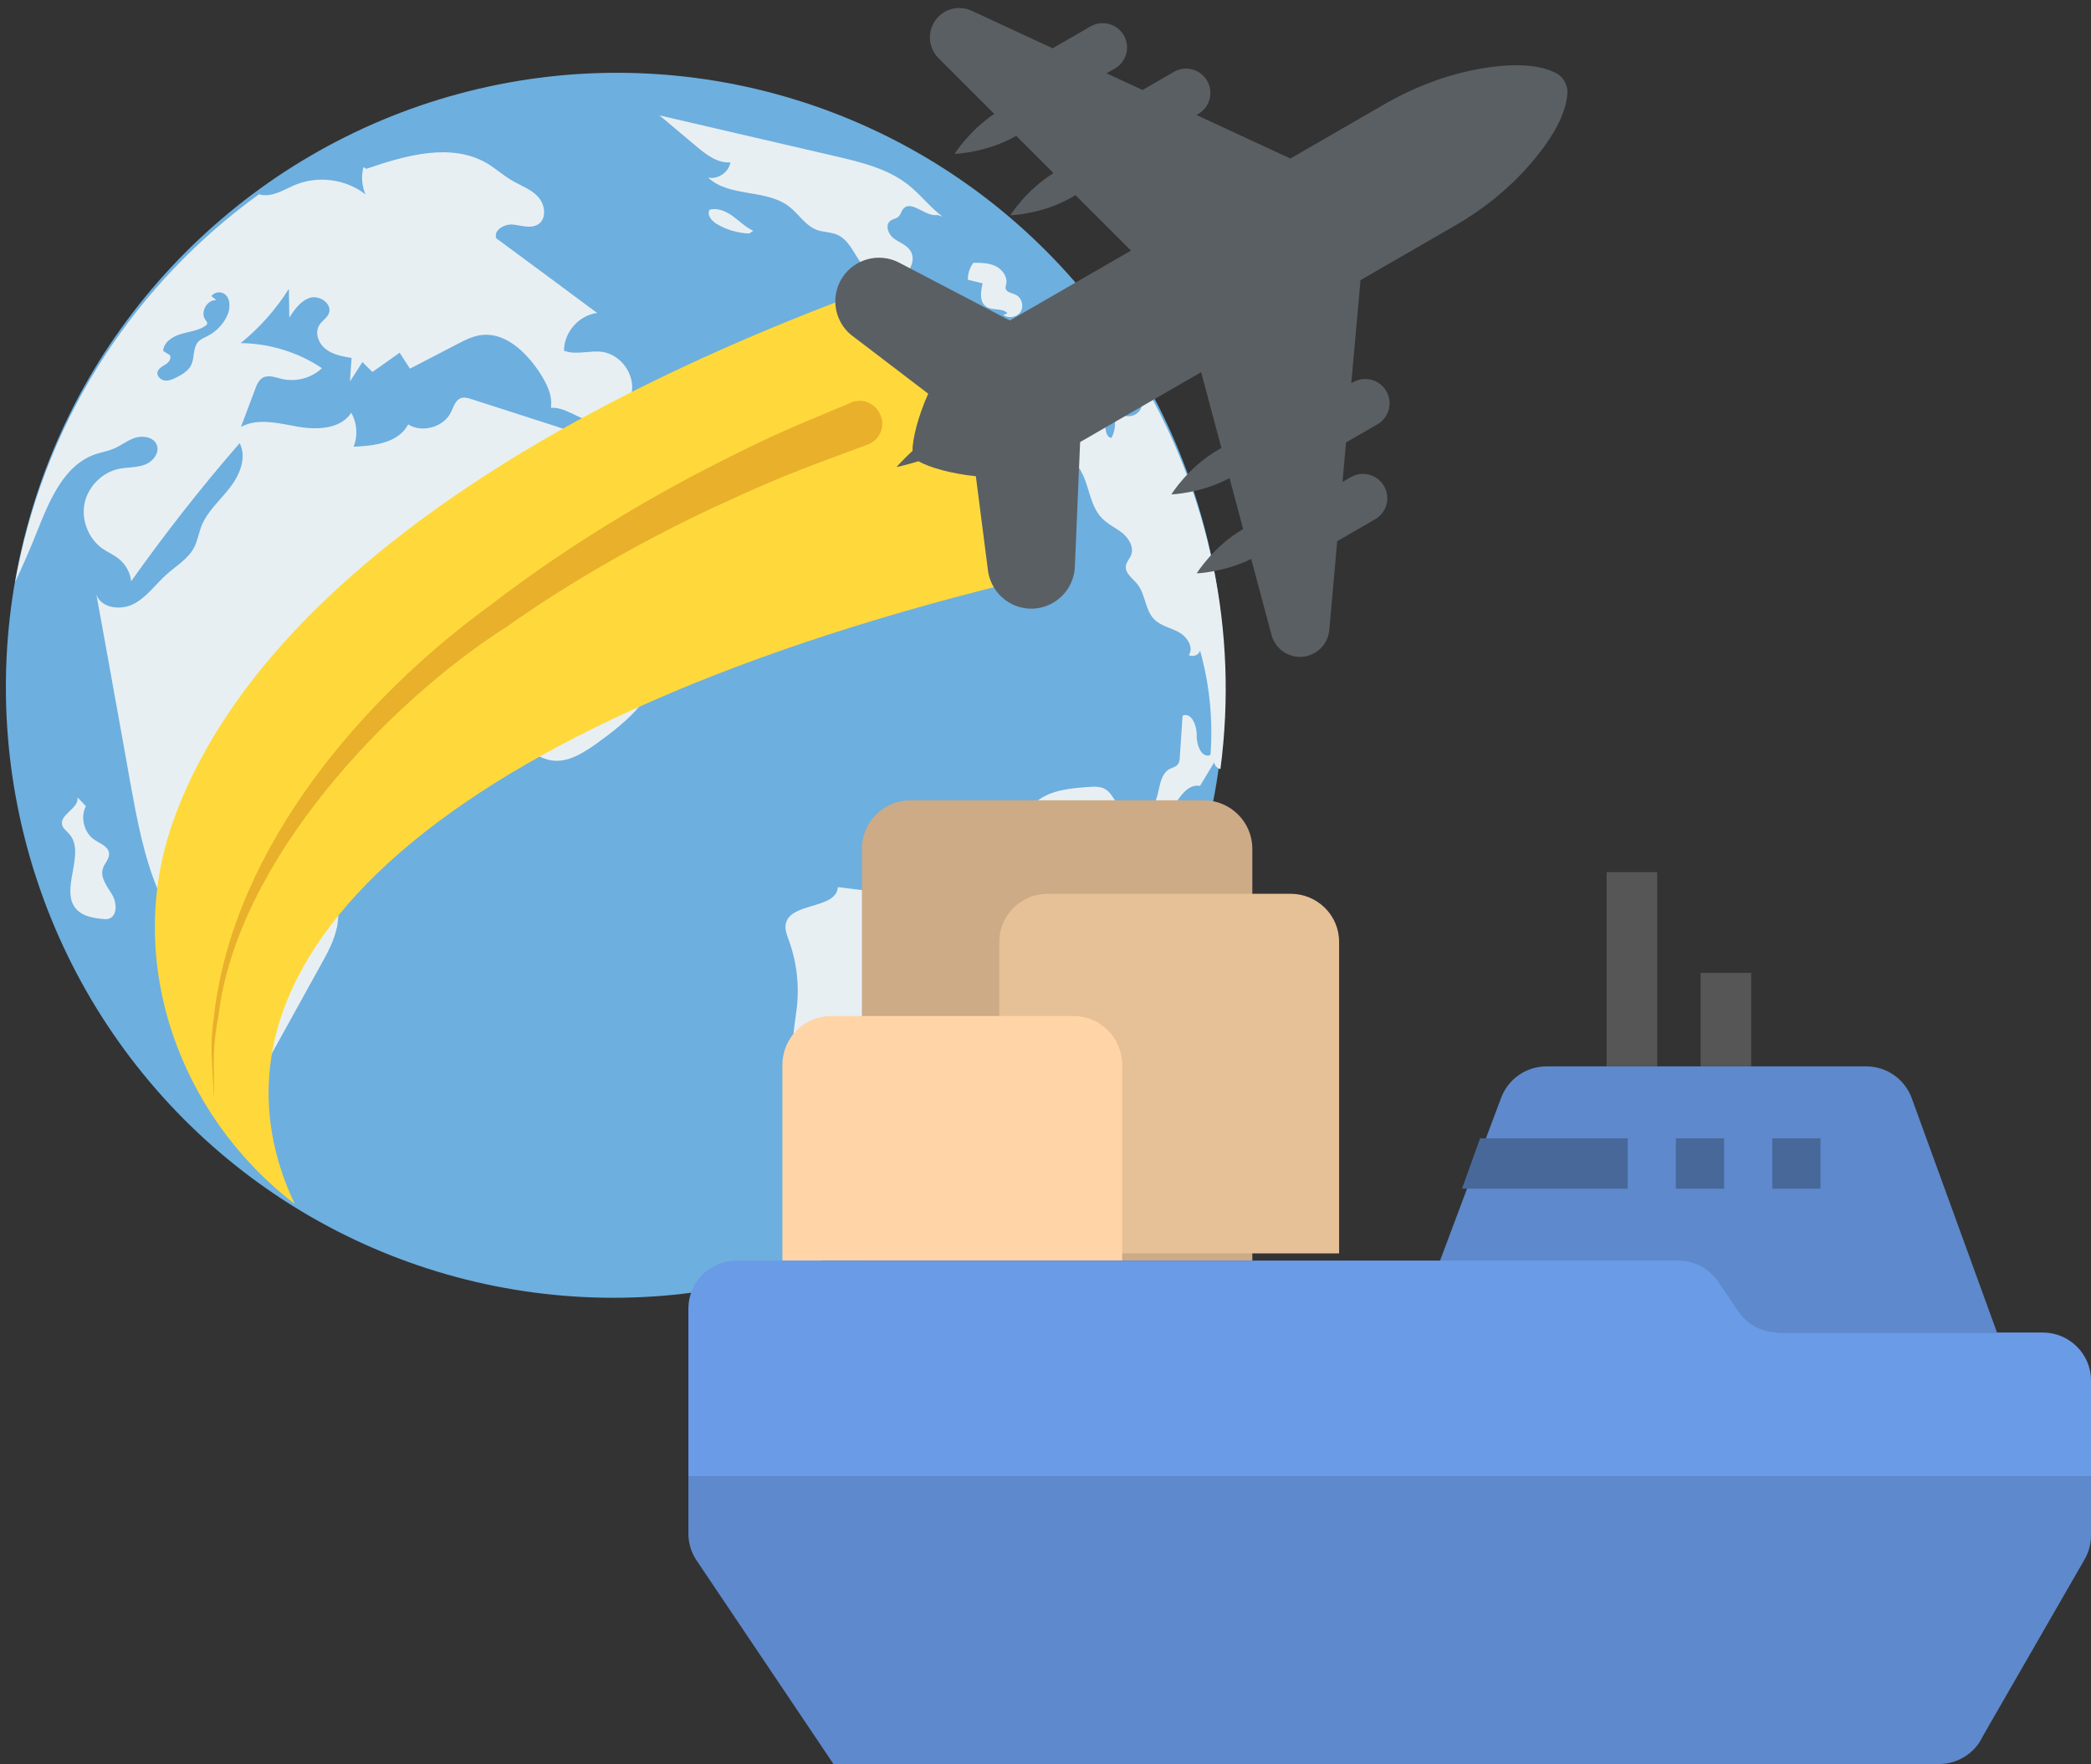 <?xml version="1.0" encoding="UTF-8"?>
<svg width="243px" height="205px" viewBox="0 0 243 205" version="1.1" xmlns="http://www.w3.org/2000/svg" xmlns:xlink="http://www.w3.org/1999/xlink">
    <rect x="0" y="0" width="243" height="205" fill="#333333" stroke="none"/>
    <!-- Generator: Sketch 51.3 (57544) - http://www.bohemiancoding.com/sketch -->
    <title>Group 2</title>
    <desc>Created with Sketch.</desc>
    <defs></defs>
    <g id="STATIC-PAGES" stroke="none" stroke-width="1" fill="none" fill-rule="evenodd">
        <g id="PARTNER-WITH-US" transform="translate(-141, -742)" fill-rule="nonzero">
            <g id="CONSILIDATE" transform="translate(108, 695)">
                <g id="Group">
                    <g id="Group-2" transform="translate(17, 14)">
                        <g id="globe" transform="translate(99.757, 102.481) scale(-1, 1) rotate(-15) translate(-99.757, -102.481) translate(19.757, 18.293)">
                            <ellipse id="Oval" fill="#6DAFDF" cx="89.214" cy="97.172" rx="70.785" ry="71.204"></ellipse>
                            <g id="Group" transform="translate(18.429, 30.995)" fill="#E8EFF3">
                                <path d="M32.378,124.037 C32.362,124.063 32.341,124.079 32.325,124.106 C32.43,124.137 32.53,124.185 32.636,124.211 L32.378,124.037 Z" id="Shape"></path>
                                <path d="M34.395,23.725 L34.269,23.429 C35.465,23.328 35.596,22.499 36.513,22.251 C37.556,21.981 37.182,22.325 38.193,22.356 C39.01,22.377 39.468,23.001 40.427,22.631 C40.179,23.017 39.789,23.265 39.405,23.519 C38.599,24.015 37.782,24.528 36.855,24.676 C35.933,24.823 34.875,24.528 34.395,23.725 Z" id="Shape"></path>
                                <path d="M44.456,87.9 C44.399,88.523 43.998,89.046 43.645,89.553 C42.07,91.788 41.032,94.43 40.669,97.145 C40.311,99.75 40.216,102.983 37.861,104.119 C36.518,104.758 34.701,104.51 33.758,105.678 C33.463,106.032 33.305,106.486 33.147,106.914 C32.457,108.916 31.767,110.919 31.071,112.921 C30.355,112.81 29.623,112.683 28.911,112.556 C29.744,112.884 30.26,114.078 29.696,114.834 C28.906,114.348 27.8,114.791 27.3,115.584 C26.815,116.376 26.815,117.375 26.999,118.289 C27.563,120.999 29.702,123.297 32.33,124.111 C31.809,124.961 30.408,124.486 29.586,123.836 C23.66,119.229 19.398,112.525 17.733,105.197 C17.143,102.613 16.838,99.882 15.505,97.605 C14.388,95.682 12.618,94.213 11.507,92.285 C9.948,89.543 9.848,86.082 8.004,83.531 C6.971,82.078 5.354,80.266 6.439,78.855 C6.877,78.268 7.767,77.745 7.472,77.085 C7.372,76.868 7.156,76.726 6.993,76.536 C6.366,75.769 6.903,74.66 7.298,73.751 C7.962,72.166 8.072,70.433 7.946,68.685 C6.36,67.068 5.154,65.103 4.459,62.947 C4.043,61.632 3.49,59.983 2.115,59.878 C1.825,58.858 1.519,57.844 1.235,56.824 C1.082,57.167 0.719,57.373 0.329,57.394 C2.447,41.201 9.937,26.873 20.847,16.101 C21.068,16.016 21.3,15.9 21.531,15.784 C24.039,14.527 26.093,12.529 28.532,11.14 C29.033,10.849 29.596,10.58 30.186,10.68 C30.76,10.765 31.266,11.394 31.024,11.927 C30.929,12.149 30.729,12.313 30.523,12.445 C27.637,14.6 24.513,16.444 21.221,17.924 C20.826,18.093 20.409,18.288 20.209,18.663 C19.846,19.303 20.336,20.158 21.01,20.444 C21.684,20.729 22.459,20.634 23.175,20.518 C22.527,21.331 22.279,22.457 22.522,23.476 C23.175,23.582 23.438,22.694 23.67,22.082 C24.629,19.646 28.648,18.89 28.559,16.254 C29.596,16.888 30.766,15.705 31.487,14.717 C32.209,13.718 33.731,12.783 34.474,13.75 C34.49,14.268 34.522,14.785 34.537,15.303 C35.97,15.039 37.419,14.764 38.846,14.5 C38.009,15.013 37.661,16.196 38.067,17.094 C38.472,17.992 39.6,18.499 40.532,18.204 C40.469,18.959 39.758,19.493 39.12,19.9 C37.493,20.972 35.749,22.071 33.905,22.531 L34.263,23.423 C34.216,23.434 34.163,23.45 34.116,23.445 C32.957,23.482 31.793,22.568 30.55,22.652 C29.791,22.7 28.864,22.642 28.379,23.381 C28.311,23.471 27.953,24.802 28.148,24.702 C28.843,24.359 29.544,24.02 30.223,23.677 C30.397,24.237 30.408,24.85 30.255,25.436 C31.077,25.41 31.914,25.642 32.604,26.118 C31.74,27.819 29.728,28.865 27.832,28.601 C27.853,28.02 27.858,27.444 27.879,26.863 C26.32,26.636 24.95,27.898 24.081,29.198 C23.196,30.508 22.485,32.03 21.115,32.812 C20.278,33.308 19.287,33.451 18.397,33.847 C17.517,34.259 16.68,35.089 16.79,36.05 C16.843,36.505 17.101,36.943 17.059,37.408 C16.954,38.269 15.921,38.607 15.21,39.125 C13.993,40.013 13.593,41.761 12.308,42.533 C11.37,43.103 10.19,43.008 9.126,43.262 C8.067,43.515 6.956,44.493 7.309,45.528 C6.787,45.671 6.187,45.248 6.171,44.699 C4.095,48.207 2.626,52.08 1.872,56.09 C2.742,56.792 3.763,55.392 4.011,54.293 C4.274,53.2 5.328,51.815 6.181,52.529 C5.871,54.103 5.56,55.667 5.254,57.241 C5.186,57.542 5.133,57.865 5.259,58.145 C5.412,58.493 5.786,58.662 6.06,58.921 C6.829,59.682 6.64,60.924 6.619,62.001 C6.582,63.322 6.935,64.632 7.546,65.8 C7.498,65.573 7.461,65.34 7.43,65.113 C8.668,65.356 9.99,65.039 10.985,64.263 C11.512,63.845 11.965,63.296 12.603,63.111 C13.256,62.91 13.951,63.132 14.594,63.354 C16.59,64.046 18.713,64.812 19.967,66.508 C20.604,67.369 20.968,68.426 21.742,69.155 C23.496,70.846 26.678,70.359 28.264,72.219 C29.533,73.72 29.133,75.981 28.638,77.904 C27.742,77.333 26.409,78.533 26.899,79.484 C27.431,78.971 28.042,78.427 28.764,78.475 C29.501,78.506 30.076,79.558 29.501,79.991 C30.887,78.438 33.979,79.315 34.348,81.386 C36.134,81.629 37.935,81.877 39.716,82.136 C39.241,84.74 44.736,85.258 44.456,87.9 Z" id="Shape"></path>
                                <path d="M38.351,12.926 C37.635,13.222 36.713,12.772 36.502,12.028 C36.292,11.283 36.839,10.411 37.603,10.289 C38.088,10.21 38.741,10.305 38.915,9.846 C38.968,9.708 38.952,9.55 38.962,9.402 C38.999,8.525 39.831,7.849 40.695,7.685 C41.559,7.521 42.439,7.748 43.287,7.975 C43.55,8.625 43.593,9.37 43.403,10.046 C42.813,10.036 42.223,10.02 41.628,10.009 C41.617,10.992 41.443,12.223 40.511,12.524 C39.679,12.794 38.657,12.123 37.94,12.63" id="Shape"></path>
                                <path d="M48.16,3.717 C49.819,3.051 51.257,1.921 52.895,1.208 C55.714,-0.018 58.906,0.061 61.977,0.167 C68.967,0.404 75.957,0.637 82.948,0.875 C81.273,1.657 79.597,2.444 77.922,3.226 C76.553,3.865 75.004,4.52 73.582,4.013 C73.471,5.181 74.467,6.332 75.631,6.396 C72.649,7.986 68.788,5.91 65.67,7.204 C64.363,7.748 63.262,8.863 61.856,8.995 C61.039,9.069 60.217,8.8 59.406,8.926 C58.047,9.132 57.12,10.353 56.067,11.24 C54.85,12.265 53.127,12.905 51.668,12.281 C50.209,11.658 49.571,9.381 50.841,8.419 C51.463,7.944 52.311,7.917 53.027,7.606 C53.743,7.294 54.355,6.375 53.87,5.756 C53.659,5.487 53.296,5.365 53.101,5.085 C52.895,4.779 52.943,4.362 52.779,4.029 C52.153,2.734 50.072,4.288 48.765,3.696" id="Shape"></path>
                                <path d="M68.962,11.003 C69.921,10.844 70.774,10.337 71.68,9.988 C72.586,9.64 73.65,9.465 74.488,9.951 C74.704,10.612 73.924,11.151 73.26,11.341 C71.986,11.7 70.616,11.732 69.325,11.431" id="Shape"></path>
                                <path d="M125.537,21.77 C125.279,21.786 125.005,21.754 124.742,21.669 C123.556,21.337 122.703,20.343 121.723,19.604 C119.453,17.876 116.234,17.459 113.59,18.579 C114.254,17.733 114.628,16.661 114.633,15.583 L114.259,15.689 C110.224,12.979 105.472,10.126 100.789,11.468 C99.709,11.785 98.709,12.302 97.613,12.603 C96.449,12.931 95.174,13.01 94.152,13.655 C93.114,14.299 92.487,15.821 93.278,16.724 C93.952,17.496 95.116,17.374 96.117,17.538 C97.102,17.696 98.177,18.769 97.576,19.583 C93.056,21.352 88.526,23.143 84.006,24.929 C85.982,25.716 87.162,28.099 86.598,30.16 C85.107,30.323 83.743,29.33 82.263,29.14 C80.108,28.886 77.922,30.667 77.733,32.828 C77.527,34.994 79.387,37.128 81.546,37.234 C83.164,37.324 84.812,36.447 86.356,36.964 C86.514,35.49 87.604,34.307 88.711,33.314 C90.854,31.422 93.857,29.774 96.48,30.947 C97.339,31.322 98.055,31.966 98.751,32.606 C100.284,33.995 101.817,35.4 103.349,36.806 C103.897,36.309 104.44,35.813 104.988,35.332 C105.809,36.32 106.631,37.308 107.464,38.312 C107.932,38.037 108.417,37.778 108.881,37.498 C109.149,38.354 109.428,39.194 109.697,40.05 C109.887,39.141 110.055,38.253 110.224,37.361 C111.277,37.461 112.394,37.567 113.39,37.144 C114.38,36.742 115.16,35.628 114.823,34.608 C114.649,34.064 114.18,33.615 114.117,33.049 C113.98,31.914 115.629,31.243 116.64,31.829 C117.63,32.394 118.067,33.599 118.431,34.703 C118.742,33.625 119.037,32.563 119.342,31.491 C120.18,34.191 121.465,36.753 123.119,39.035 C119.88,38.195 116.398,38.327 113.242,39.4 C114.132,40.842 115.76,41.772 117.441,41.814 C118.194,41.846 119.037,41.724 119.585,42.242 C119.995,42.638 120.069,43.241 120.111,43.79 C120.269,45.349 120.427,46.891 120.57,48.429 C118.931,46.886 116.424,46.886 114.169,46.696 C111.915,46.485 109.318,45.692 108.617,43.531 C107.653,44.488 107.163,45.904 107.332,47.267 C105.03,46.553 102.401,45.481 101.875,43.125 C100.004,43.679 97.808,42.364 97.434,40.451 C97.302,39.78 97.302,38.977 96.749,38.586 C96.412,38.354 95.959,38.359 95.543,38.38 C92.045,38.56 88.563,38.718 85.081,38.898 C83.179,39.004 81.209,39.099 79.487,39.923 C77.764,40.731 76.321,42.443 76.389,44.35 C73.081,46.041 70.2,48.609 68.172,51.72 C67.529,52.677 66.96,53.786 67.113,54.922 C67.218,55.799 67.745,56.576 67.866,57.437 C68.077,58.916 67.155,60.274 66.707,61.7 C65.454,65.747 68.309,69.815 70.99,73.117 C72.259,74.649 73.724,76.324 75.705,76.53 C76.932,76.657 78.138,76.187 79.318,75.812 C82.7,74.723 86.324,74.364 89.848,74.734 C89.006,75.31 89.754,76.726 90.733,77 C91.713,77.275 92.804,77.022 93.746,77.418 C95.89,78.348 95.379,81.555 94.252,83.594 C94.753,83.531 95.274,83.467 95.79,83.404 C95.474,84.091 95.158,84.783 94.837,85.454 C97.818,86.035 98.703,90.071 97.808,92.993 C96.928,95.92 94.995,98.535 94.753,101.578 C94.631,103.247 95.037,104.901 95.448,106.523 C96.47,110.633 97.492,114.749 98.514,118.875 C102.069,119.541 104.429,115.098 107.848,113.883 C109.133,113.418 110.608,113.402 111.646,112.53 C112.647,111.69 112.478,109.571 111.262,109.492 C112.921,109.424 114.427,108.002 114.58,106.338 C114.628,105.873 114.591,105.403 114.686,104.943 C114.838,104.294 115.291,103.739 115.729,103.205 C118.51,99.708 120.427,95.624 122.34,91.593 C122.845,90.515 123.346,89.448 123.846,88.37 C125.743,84.349 127.623,80.345 129.519,76.324 C130.262,74.745 131.005,73.181 131.753,71.601 C130.778,73.006 128.487,72.663 127.244,71.49 C125.985,70.312 125.405,68.616 124.452,67.184 C123.646,65.953 122.529,64.839 122.203,63.38 C122.013,62.546 122.118,61.669 122.029,60.807 C121.829,58.942 120.712,57.321 119.985,55.598 C119.258,53.876 118.968,51.678 120.227,50.294 C123.209,56.401 125.879,62.667 128.25,69.06 C128.613,68.114 129.372,67.327 130.299,66.92 C130.979,66.608 131.721,66.513 132.432,66.265 C134.308,65.578 135.698,63.718 135.825,61.727 C135.936,59.735 134.798,57.711 133.007,56.808 C132.122,56.364 131.089,56.169 130.257,55.582 C129.425,55.012 128.877,53.802 129.477,52.983 C130.041,52.212 131.274,52.307 132.09,52.814 C132.907,53.337 133.481,54.161 134.25,54.742 C134.803,55.165 135.456,55.466 136.057,55.857 C139.312,58.018 139.86,62.488 140.318,66.387 C140.571,68.484 140.871,70.566 141.251,72.621 C141.293,72.187 141.324,71.738 141.351,71.305 C142.568,52.624 136.473,35.194 125.537,21.77 Z M130.505,45.513 C130.041,45.449 129.63,45.116 129.282,44.805 C128.703,44.282 128.134,43.685 128.008,42.918 C127.855,42.004 128.355,41.006 127.929,40.171 C127.728,39.77 127.344,39.506 127.028,39.21 C126.19,38.449 125.616,37.392 125.448,36.288 C125.3,35.311 125.69,34.048 126.675,33.948 C127.144,33.895 127.639,34.185 127.818,34.634 L127.138,34.946 C128.234,35.147 128.64,36.848 127.744,37.514 C127.623,37.619 127.476,37.704 127.465,37.868 C127.46,37.963 127.518,38.063 127.591,38.132 C128.234,38.93 129.24,39.268 130.104,39.812 C130.973,40.335 131.795,41.26 131.59,42.242 C131.295,42.337 131.015,42.417 130.72,42.506 C130.394,42.792 130.599,43.352 130.905,43.679 C131.205,44.007 131.6,44.334 131.59,44.789 C131.553,45.275 130.984,45.576 130.505,45.513 Z" id="Shape"></path>
                                <path d="M127.776,94.926 L126.57,95.671 C126.88,97.119 125.964,98.73 124.563,99.195 C123.82,99.444 122.851,99.507 122.561,100.236 C122.313,100.854 122.766,101.525 122.787,102.191 C122.824,103.29 121.75,104.04 120.965,104.806 C120.18,105.572 119.69,107.073 120.638,107.627 C120.859,107.754 121.117,107.796 121.37,107.839 C122.429,108.002 123.588,108.108 124.499,107.543 C127.102,105.921 125.052,100.939 127.628,99.269 C127.992,99.031 128.445,98.873 128.666,98.498 C129.298,97.378 127.233,96.099 127.776,94.926 Z" id="Shape"></path>
                            </g>
                            <path d="M69.12,42.722 C68.418,43.231 67.7,43.714 66.945,44.15 C66.338,44.502 65.945,44.701 65.672,44.817 C64.315,46.161 62.916,47.447 61.606,48.843 C60.275,50.266 59.033,51.757 57.759,53.227 C57.738,53.264 57.749,53.258 57.723,53.3 C53.981,59.894 50.004,66.43 45.235,72.341 C107.714,106.092 129.639,141.301 109.601,165.025 C109.643,165.009 109.69,164.988 109.732,164.972 C125.337,158.452 136.016,142.897 134.769,125.999 C132.94,101.194 111.65,71.869 69.12,42.722 Z" id="Shape" fill="#FFD93B"></path>
                            <path d="M69.489,10.733 L59.272,12.514 L55.673,8.914 C54.572,7.813 52.78,7.813 51.674,8.914 C50.572,10.016 50.572,11.808 51.674,12.909 L52.464,13.7 L47.927,14.49 L44.95,11.512 C43.849,10.406 42.057,10.406 40.951,11.512 C39.849,12.614 39.849,14.406 40.951,15.507 L41.114,15.676 L29.269,17.736 L20.363,8.83 C17.486,5.953 14.161,3.55 10.468,1.853 C7.707,0.588 4.613,-0.355 2.116,0.129 C1.115,0.324 0.324,1.115 0.129,2.116 C-0.413,4.915 0.835,8.461 2.327,11.455 C3.95,14.711 6.126,17.657 8.697,20.234 L17.739,29.277 L15.674,41.124 L15.505,40.961 C14.399,39.859 12.612,39.859 11.506,40.961 C10.399,42.062 10.399,43.854 11.506,44.955 L14.483,47.933 L13.693,52.47 L12.902,51.685 C11.801,50.578 10.009,50.578 8.903,51.685 C7.801,52.786 7.801,54.578 8.903,55.68 L12.502,59.279 L10.721,69.497 C10.531,70.594 10.884,71.716 11.669,72.501 C13.26,74.093 15.927,73.74 17.049,71.795 L21.623,63.864 C24.31,66.209 27.303,67.115 27.303,67.115 C27.303,67.115 26.249,63.579 23.425,60.744 L26.486,55.443 C29.258,58.03 32.525,59.016 32.525,59.016 C32.525,59.016 31.471,55.464 28.631,52.623 C28.526,52.507 28.41,52.418 28.299,52.312 L32.862,44.402 L44.344,55.885 L41.161,70.151 C40.656,72.659 42.105,75.168 44.534,75.974 C46.968,76.78 49.634,75.626 50.746,73.265 L55.02,62.857 C57.802,63.316 60.589,63.274 61.901,62.899 C63.282,63.753 64.209,64.217 64.209,64.217 C64.209,64.217 63.746,63.289 62.892,61.909 C63.266,60.602 63.308,57.814 62.85,55.026 L73.32,50.726 C73.852,50.478 74.326,50.141 74.737,49.73 C76.102,48.36 76.576,46.373 75.971,44.544 C75.164,42.11 72.656,40.66 70.148,41.172 L55.884,44.355 L44.397,32.866 L52.306,28.302 C52.411,28.413 52.501,28.529 52.612,28.64 C55.452,31.48 59.003,32.534 59.003,32.534 C59.003,32.534 58.013,29.272 55.425,26.495 L60.726,23.433 C63.567,26.258 67.102,27.312 67.102,27.312 C67.102,27.312 66.196,24.324 63.851,21.631 L71.781,17.056 C73.731,15.934 74.079,13.267 72.493,11.676 C71.708,10.896 70.585,10.538 69.489,10.733 Z" id="Shape" fill="#5A5F63"></path>
                            <path d="M124.349,146.11 C123.88,149.405 123.917,149.368 121.767,155.81 C123,151.192 123.532,150.127 123.822,146.057 C126.357,128.305 114.268,105.94 103.059,93.756 C97.447,86.966 89.853,79.463 82.56,73.458 C76.279,68.212 73.443,66.362 68.174,62.598 C66.962,61.807 66.645,60.12 67.489,58.96 C68.332,57.747 69.965,57.431 71.177,58.274 C71.177,58.327 71.23,58.327 71.283,58.38 C76.452,62.402 78.692,63.931 85.458,70.084 C93.157,77.091 100.193,84.804 105.536,91.806 C117.129,106.099 127.121,126.644 124.349,146.11 Z" id="Shape" fill="#E9B02C"></path>
                        </g>
                        <g id="cargo" transform="translate(96, 126)">
                            <path d="M20.165,53.493 L20.165,5.631 C20.165,2.521 22.704,0 25.836,0 L59.865,0 C62.997,0 65.536,2.521 65.536,5.631 L65.536,53.493 L20.165,53.493 Z" id="Shape" fill="#CCAB86"></path>
                            <path d="M36.129,52.657 L36.129,16.438 C36.129,13.361 38.655,10.866 41.77,10.866 L69.977,10.866 C73.093,10.866 75.619,13.361 75.619,16.438 L75.619,52.657 L36.129,52.657 Z" id="Shape" fill="#E6C097"></path>
                            <path d="M152.077,61.851 L142.172,34.626 C141.364,32.405 139.25,30.925 136.885,30.925 L99.719,30.925 C97.373,30.925 95.275,32.379 94.451,34.574 L87.381,53.417 L87.381,61.851 L152.077,61.851 Z" id="Shape" fill="#5E89CC"></path>
                            <g id="Group" transform="translate(89.902, 39.284)" fill="#476899">
                                <polygon id="Shape" points="0 5.851 19.255 5.851 19.255 0 2.101 0"></polygon>
                                <polygon id="Shape" points="24.856 0 30.457 0 30.457 5.851 24.856 5.851"></polygon>
                                <polygon id="Shape" points="36.059 0 41.66 0 41.66 5.851 36.059 5.851"></polygon>
                            </g>
                            <polygon id="Shape" fill="#565656" points="106.706 8.358 112.588 8.358 112.588 30.925 106.706 30.925"></polygon>
                            <polygon id="Shape" fill="#565656" points="117.629 20.06 123.51 20.06 123.51 30.925 117.629 30.925"></polygon>
                            <path d="M50.412,53.493 L50.412,30.758 C50.412,27.619 47.886,25.075 44.771,25.075 L16.564,25.075 C13.449,25.075 10.923,27.619 10.923,30.758 L10.923,53.493 L50.412,53.493 Z" id="Shape" fill="#FFD5A7"></path>
                            <path d="M0,78.567 L0,59.065 C0,55.987 2.517,53.493 5.621,53.493 L115.027,53.493 C116.905,53.493 118.66,54.423 119.703,55.974 L121.987,59.369 C123.029,60.92 124.785,61.851 126.663,61.851 L157.379,61.851 C160.483,61.851 163,64.346 163,67.423 L163,78.567 L0,78.567 Z" id="Shape" fill="#6A9BE6"></path>
                            <path d="M163,78.567 L163,85.447 C163,86.417 162.745,87.367 162.26,88.21 L150.445,108.734 C149.534,110.723 147.533,112 145.33,112 L16.862,112 L0.944,88.329 C0.328,87.414 0,86.338 0,85.238 L0,78.567 L163,78.567 Z" id="Shape" fill="#5E89CC"></path>
                        </g>
                    </g>
                </g>
            </g>
        </g>
    </g>
</svg>